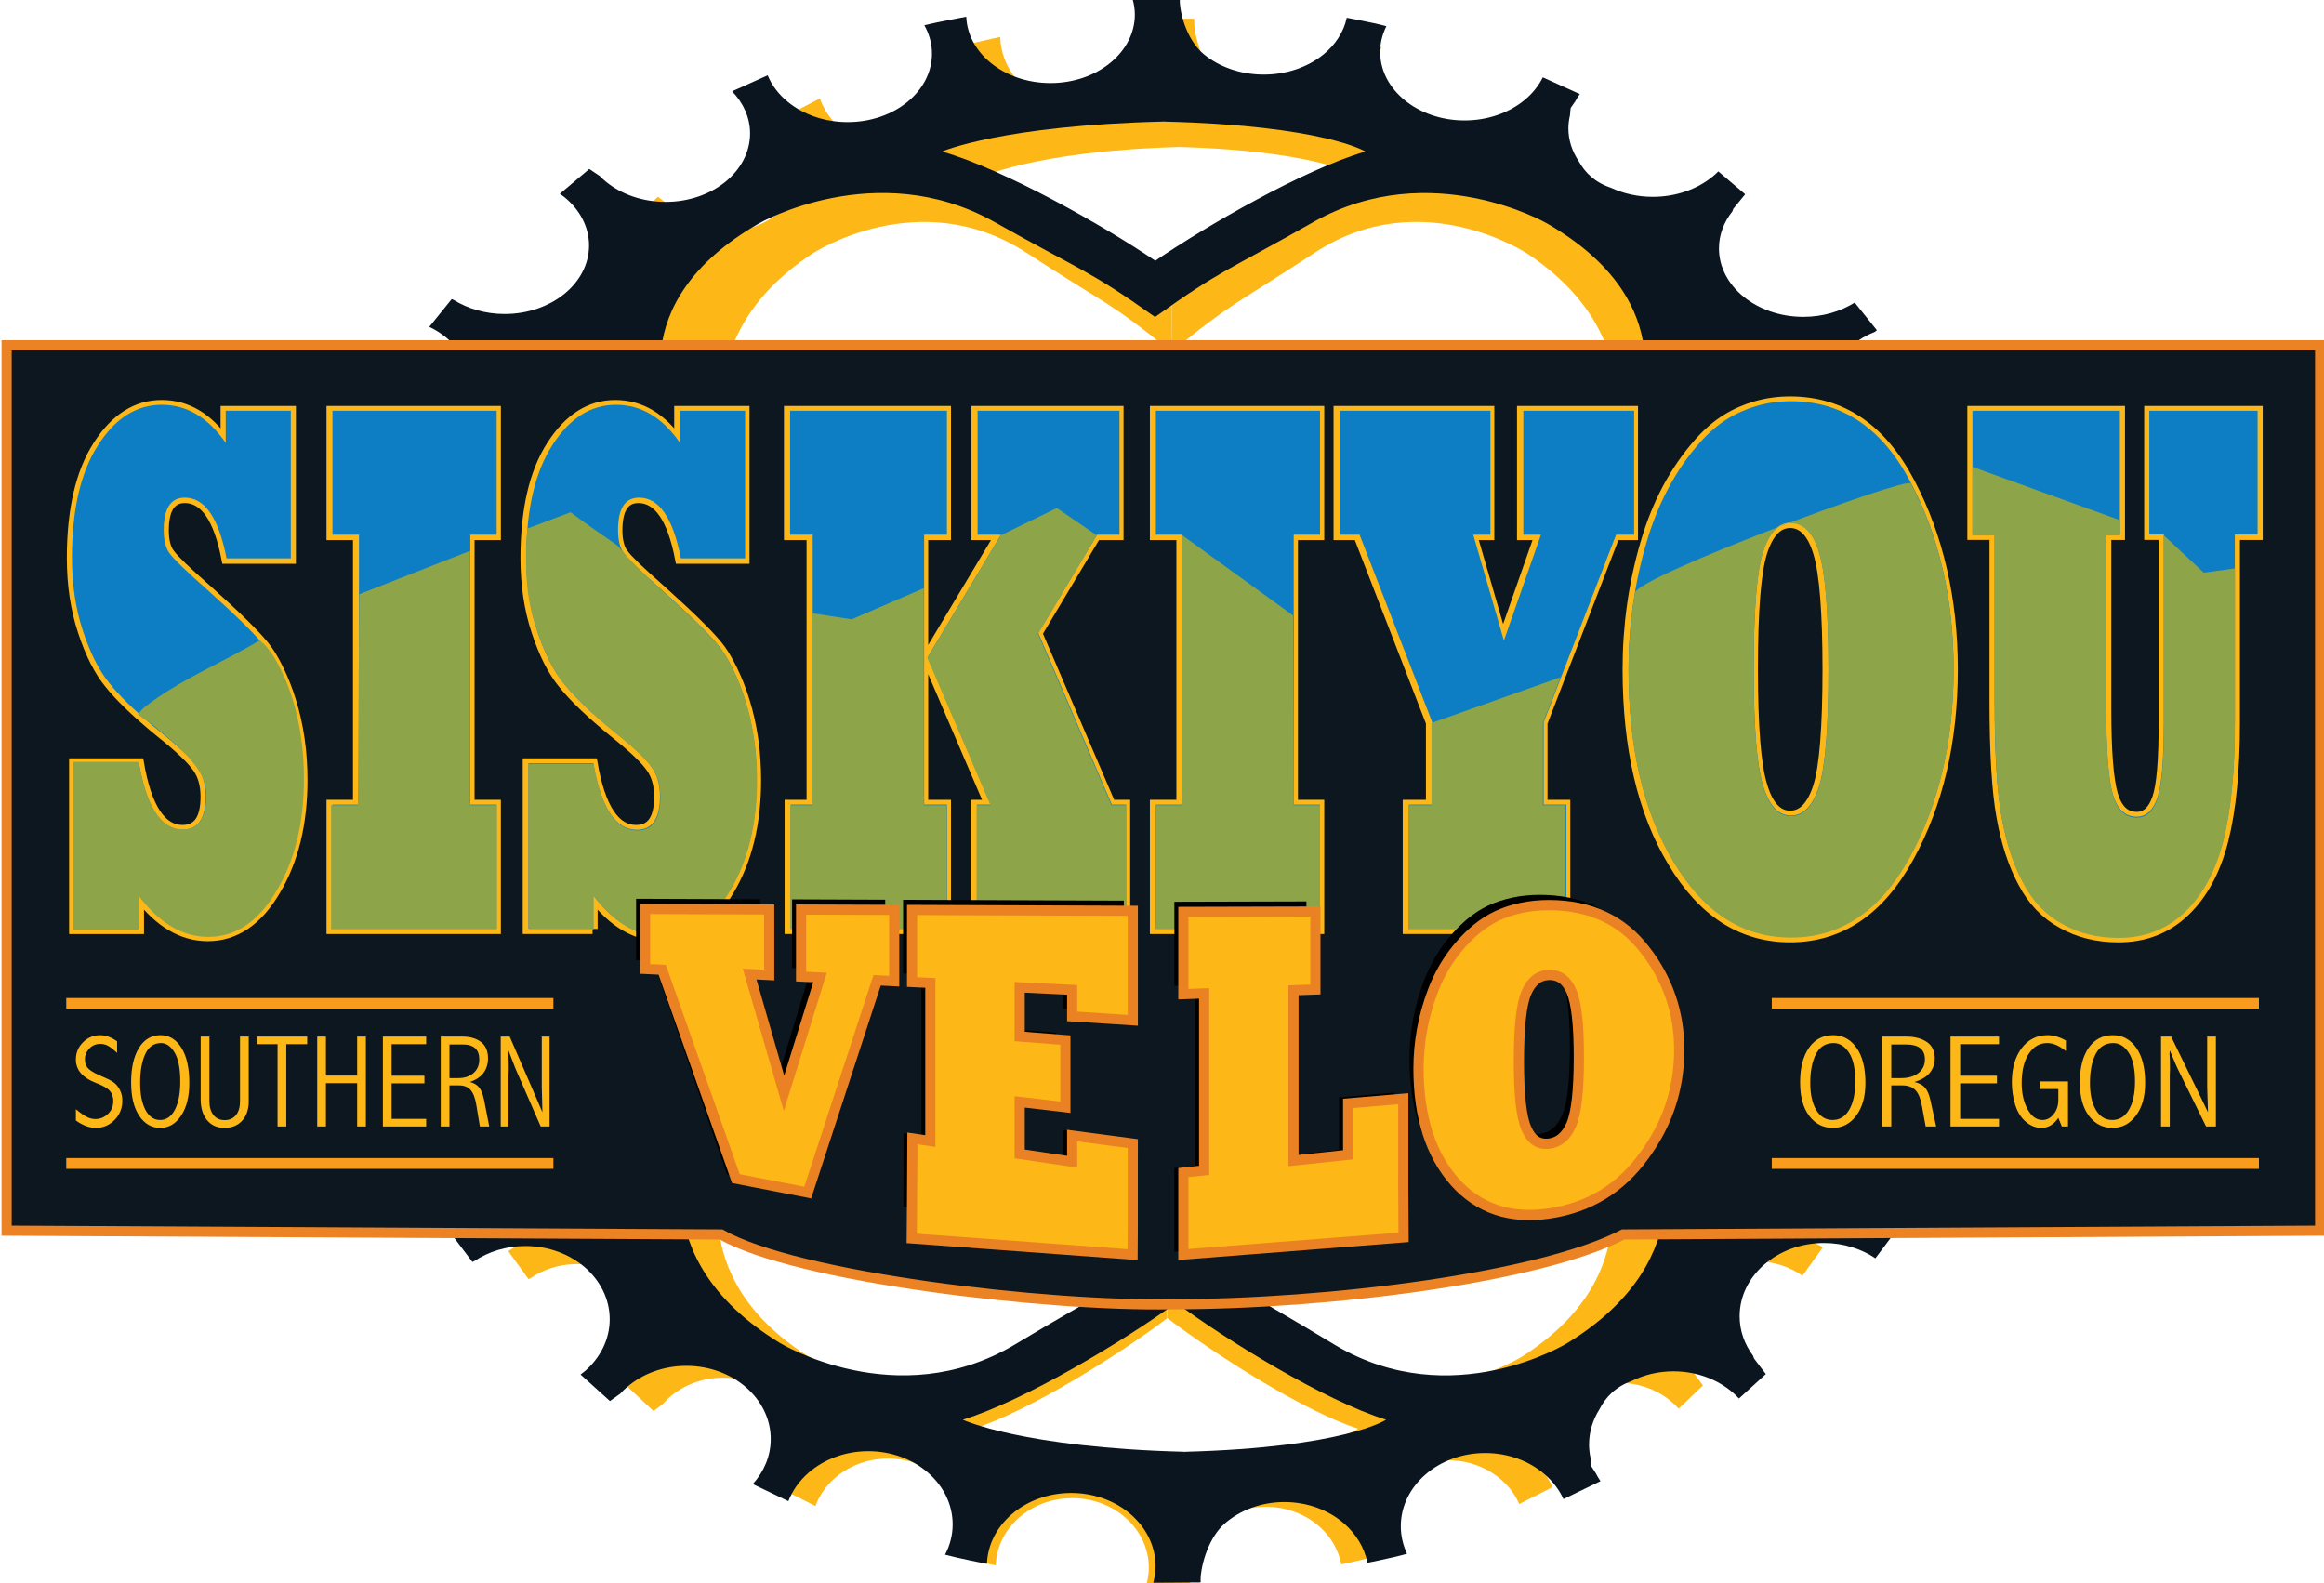 <?xml version="1.0" encoding="utf-8"?>
<!-- Generator: Adobe Illustrator 15.0.1, SVG Export Plug-In  -->
<!DOCTYPE svg PUBLIC "-//W3C//DTD SVG 1.1//EN" "http://www.w3.org/Graphics/SVG/1.1/DTD/svg11.dtd">
<svg version="1.1"
	 xmlns="http://www.w3.org/2000/svg" xmlns:xlink="http://www.w3.org/1999/xlink" xmlns:a="http://ns.adobe.com/AdobeSVGViewerExtensions/3.0/"
	 x="0px" y="0px" width="229px" height="156px" viewBox="-0.153 0.089 229 156" enable-background="new -0.153 0.089 229 156"
	 xml:space="preserve">
<defs>
</defs>
<path fill="#FDB717" d="M180.524,69.258c0,1.888,0.85,3.599,2.213,4.837c1.365,1.237,3.254,2.004,5.338,2.004
	c0.688,0,1.352-0.094,1.984-0.249l0.105,1.702l0.105,1.746l-1.223,0.244l-1.221,0.243
	c-0.148,0.091-0.295,0.177-0.435,0.266c-1.006,0.351-1.912,0.877-2.66,1.555c-1.363,1.235-2.209,2.946-2.209,4.839
	c0,1.887,0.846,3.598,2.209,4.836c1.369,1.236,3.254,2.002,5.34,2.002c0.121,0,0.24-0.012,0.361-0.016l-0.111,0.873
	l-0.15,1.182c-0.438-0.074-0.889-0.117-1.35-0.117c-2.084,0-3.971,0.768-5.336,2.004
	c-0.738,0.672-1.32,1.484-1.703,2.387c-0.502,0.887-0.621,1.772-0.498,2.611c0.047,1.824,0.877,3.475,2.201,4.678
	c0.881,0.801,1.982,1.397,3.215,1.723l-0.305,0.953l-0.355,1.107c-1.035-0.484-2.209-0.764-3.455-0.764
	c-2.084,0-3.969,0.766-5.336,2.004c-1.367,1.236-2.211,2.949-2.211,4.834c0,1.893,0.844,3.602,2.211,4.84
	c0.582,0.527,1.264,0.963,2.016,1.297l0.174,0.16l-1.113,1.555l-0.869,1.211
	c-1.275-0.894-2.869-1.428-4.6-1.428c-2.084,0-3.971,0.764-5.336,2.002c-1.365,1.24-2.211,2.949-2.211,4.838
	c0,1.363,0.443,2.627,1.199,3.691c0.051,0.162,0.084,0.256,0.084,0.256l0.527,0.729l0.533,0.729l-1.328,1.258
	l-1.076,1.025c-0.164-0.19-0.34-0.373-0.529-0.539c-1.363-1.238-3.252-2.004-5.336-2.004
	c-1.361,0-2.639,0.334-3.738,0.906c-1.451,0.533-2.342,1.535-2.883,2.648c-0.002,0.002-0.002,0.008-0.006,0.012
	c-0.586,0.975-0.92,2.09-0.92,3.273c0,0.445,0.051,0.879,0.139,1.293c0.027,0.469,0.07,0.76,0.07,0.76
	l0.391,0.621c0.125,0.262,0.268,0.512,0.42,0.75l-1.978,1l-1.328,0.676c-0.383-0.873-0.953-1.656-1.67-2.305
	c-1.367-1.238-3.252-2.004-5.336-2.004s-3.969,0.766-5.336,2.004c-1.367,1.236-2.211,2.947-2.211,4.836
	c0,0.916,0.203,1.779,0.557,2.574c-0.637,0.193-1.652,0.432-2.512,0.621c-0.393,0.088-0.75,0.164-1.031,0.223
	c-0.27-1.422-1.014-2.695-2.09-3.67c-1.369-1.24-3.256-2.006-5.338-2.006c-2.086,0-3.969,0.766-5.336,2.006
	c-1.34,1.215-2.152,3.647-2.184,5.496c-0.457-0.955-0.367-3.803-0.596-5.836
	c-0.315-2.746-1.455-6.006-1.455-6.006c-0.01,0,0.668-0.353,0.656-0.353c7.16-0.199,11.662-0.947,14.375-1.647
	c2.709-0.701,3.633-1.352,3.633-1.352c-2.74-0.885-6.297-2.738-9.746-4.812c-3.447-2.066-6.781-4.354-9.076-6.107
	v-2.805v-2.801c2.994,2.393,4.564,3.514,6.379,4.67c1.816,1.148,3.883,2.34,7.879,4.877
	c5.219,3.246,10.424,3.201,14.32,2.338c3.898-0.859,6.488-2.529,6.488-2.529
	c6.266-4.029,8.256-8.732,8.68-12.428c0.426-3.701-0.713-6.389-0.713-6.389
	c-2.975-11.01,0.609-19.131,5.215-24.938c4.606-5.81,10.23-9.301,11.346-11.045
	c1.117-1.749,1.355-3.714,1.315-5.24c-0.037-1.524-0.357-2.617-0.357-2.617c-0.93-4.168-2.689-8.058-4.623-11.388
	c-1.932-3.335-4.035-6.109-5.643-8.037h0.068h0.068h-0.068h-0.068c-0.148-0.177-0.293-0.347-0.434-0.511
	c-0.137-0.163-0.273-0.319-0.402-0.464l1.516-2.896l1.273-2.431c1.111,0.58,2.393,0.921,3.769,0.921
	c1.926,0,3.678-0.663,5.014-1.74l0.908,1.135l0.979,1.212c-0.553,0.301-1.062,0.648-1.514,1.054
	c-1.363,1.241-2.207,2.947-2.207,4.838s0.844,3.599,2.207,4.838c1.369,1.236,3.254,2,5.338,2
	c1.154,0,2.244-0.238,3.217-0.654c0.185,0.33,0.537,1.15,0.859,1.927c0.361,0.861,0.678,1.661,0.678,1.661
	l-0.432,0.184c-1.215,0.332-2.299,0.926-3.172,1.718C181.374,65.658,180.524,67.369,180.524,69.258 M176.465,86.769
	c-11.69,5.656-14.469,13.709-14.264,20.336c0.207,6.627,3.393,11.828,3.639,11.764l-0.047,0.146l-0.049,0.146
	c1.547-1.941,3.484-5.336,5.037-8.246c1.551-2.908,2.711-5.334,2.711-5.334s1.01-2.228,1.885-5.699
	C176.252,96.415,176.995,91.712,176.465,86.769z"/>
<path fill="#FDB717" d="M114.825,129.936c0.006,0.008,0.01,0.012,0.014,0.012c0.004,0.006,0.012,0.01,0.016,0.014
	v0.012v0.019c-2.307,1.756-5.688,4.031-9.184,6.092c-3.498,2.066-7.107,3.912-9.873,4.797
	c0,0,1.33,0.652,4.482,1.353c3.15,0.699,8.115,1.451,15.389,1.645c-0.012,0-0.021,0-0.033,0
	c-0.014,0-0.023,0-0.035,0l0.756,6.098l0.688,5.574c0.006,0.18,0.01,0.355,0.031,0.529l-2.275,0.014
	l-1.955,0.018c0.127-0.502,0.201-1.014,0.201-1.549c0-1.891-0.848-3.598-2.213-4.838
	c-1.365-1.236-3.248-2.002-5.334-2.002s-3.973,0.766-5.334,2.002c-1.318,1.193-2.141,2.82-2.203,4.625
	c-0.203-0.043-0.805-0.166-1.522-0.324c-0.744-0.162-1.594-0.361-2.228-0.531c0.434-0.865,0.682-1.818,0.682-2.834
	c0-1.887-0.844-3.598-2.207-4.832c-1.365-1.24-3.254-2.008-5.338-2.008c-2.082,0-3.969,0.768-5.332,2.008
	c-0.82,0.736-1.445,1.65-1.82,2.67l-1.732-0.875l-1.453-0.725c1.002-1.16,1.607-2.619,1.607-4.207
	c0-1.891-0.846-3.6-2.211-4.84c-1.367-1.234-3.254-2-5.336-2c-2.084,0-3.973,0.766-5.334,2
	c-0.207,0.188-0.395,0.389-0.578,0.596l-0.018,0.012l-0.91,0.678l-1.338-1.26l-1.289-1.215
	c0.133-0.111,0.268-0.211,0.397-0.326c1.363-1.242,2.209-2.947,2.209-4.84c0-1.889-0.846-3.598-2.209-4.836
	c-1.369-1.236-3.254-2.006-5.338-2.006c-1.715,0-3.291,0.527-4.559,1.4l-0.178,0.086l-1.123-1.549l-0.885-1.221
	c0.537-0.295,1.035-0.635,1.477-1.033c1.365-1.238,2.209-2.951,2.209-4.84c0-0.523-0.072-1.037-0.195-1.527
	c0.01-1.775-0.894-3.512-3.822-4.516c-1.053-0.506-2.252-0.797-3.527-0.797c-0.182,0-0.359,0.014-0.541,0.027
	c-0.281-0.027-0.565-0.045-0.867-0.06l-0.803,0.047l-0.803,0.051l-0.301-0.938l-0.301-0.938
	c1.522-0.221,2.891-0.854,3.959-1.772c1.07-0.916,1.844-2.119,2.168-3.467c0.057-0.234,0.098-0.473,0.125-0.717
	c0.033-0.238,0.045-0.486,0.045-0.738c0-1.191-0.338-2.309-0.932-3.281c-0.594-0.971-1.447-1.797-2.469-2.404
	c-0.59-0.344-1.234-0.617-1.918-0.807c-0.684-0.188-1.412-0.287-2.162-0.287c-0.027,0-0.049,0-0.074,0
	c-0.021,0-0.045,0.004-0.068,0.004c-0.035-0.012-0.07-0.025-0.105-0.035c-0.035-0.016-0.07-0.027-0.107-0.045
	l-1.014,0.053l-1.018,0.045l-0.162-1.258l-0.158-1.26l0.992-0.191c1.818-0.143,3.459-0.873,4.678-1.977
	c1.367-1.236,2.211-2.946,2.211-4.832c0-1.891-0.844-3.603-2.211-4.842c-1.365-1.236-3.25-2-5.334-2
	c-0.037,0-0.072,0-0.107,0l0.092-1.486l0.107-1.745h0.76c0.453,0.076,0.916,0.122,1.393,0.122
	c2.084,0,3.971-0.765,5.334-2.003c1.367-1.237,2.211-2.948,2.211-4.841c0-1.883-0.844-3.594-2.211-4.836
	c-0.996-0.901-2.272-1.551-3.699-1.836c0.098-0.24,0.353-0.874,0.637-1.554c0.301-0.709,0.619-1.452,0.816-1.831
	c1.125,0.604,2.434,0.958,3.832,0.958c2.086,0,3.973-0.767,5.34-2.003c1.365-1.236,2.211-2.947,2.211-4.842
	c0-1.886-0.846-3.593-2.211-4.833c-0.607-0.552-1.324-1.002-2.111-1.338l1.072-1.325l0.746-0.919
	c0.006,0.004,0.016,0.013,0.025,0.021c0.416,0.299,0.871,0.566,1.355,0.785c1.014,0.461,2.16,0.719,3.367,0.719
	c0.988,0,1.928-0.173,2.793-0.483c0.473-0.172,0.92-0.384,1.342-0.632c0.008-0.003,0.018-0.014,0.027-0.021
	l1.397,2.647l1.525,2.896c-0.131,0.144-0.266,0.301-0.406,0.464c-0.139,0.164-0.283,0.334-0.432,0.511h-0.07
	h-0.07h0.07h0.07c-1.623,1.928-3.744,4.702-5.691,8.037c-1.947,3.33-3.725,7.22-4.656,11.388
	c0,0-0.324,1.093-0.361,2.617c-0.041,1.526,0.203,3.491,1.324,5.24c1.123,1.744,6.793,5.235,11.435,11.045
	c4.639,5.807,8.254,13.928,5.254,24.938c0,0-1.148,2.688-0.719,6.389c0.428,3.695,2.434,8.398,8.744,12.428
	c0,0,2.615,1.67,6.541,2.529c3.928,0.863,9.172,0.908,14.434-2.338c4.025-2.537,6.129-3.728,7.982-4.877
	c1.85-1.156,3.455-2.277,6.473-4.67l-0.016,2.791L114.825,129.936 M52.678,86.769
	c-0.539,4.943,0.211,9.646,1.094,13.113c0.883,3.471,1.898,5.699,1.898,5.699s1.174,2.426,2.734,5.334
	c1.565,2.91,3.518,6.305,5.078,8.246l-0.047-0.146l-0.051-0.146c0.248,0.065,3.461-5.137,3.666-11.764
	C67.254,100.478,64.457,92.425,52.678,86.769z"/>
<path fill="#FDB717" d="M115.264,28.999c0.004-0.004,0.008-0.008,0.014-0.012c0.002-0.004,0.012-0.007,0.014-0.013
	V28.959v-0.017c-2.307-1.815-5.688-4.171-9.18-6.308c-3.498-2.135-7.107-4.046-9.875-4.966
	c0,0,1.33-0.674,4.481-1.398c3.15-0.727,8.117-1.502,15.391-1.698c-0.014,0-0.023-0.002-0.035-0.002
	s-0.021,0-0.033,0l0.754-6.314l0.69-5.768c0.004-0.185,0.008-0.366,0.029-0.55l-2.273-0.014l-1.957-0.015
	c0.127,0.517,0.205,1.049,0.205,1.601c0,1.956-0.852,3.725-2.215,5.007c-1.365,1.277-3.25,2.07-5.334,2.07
	c-2.086,0-3.975-0.793-5.338-2.07c-1.315-1.235-2.139-2.919-2.199-4.786c-0.205,0.043-0.807,0.173-1.523,0.336
	c-0.744,0.167-1.592,0.37-2.227,0.551c0.434,0.893,0.682,1.881,0.682,2.932c0,1.952-0.844,3.725-2.207,5.003
	c-1.367,1.281-3.254,2.076-5.338,2.076s-3.971-0.795-5.336-2.076c-0.816-0.767-1.441-1.706-1.818-2.761
	l-1.732,0.901l-1.451,0.752c1.002,1.2,1.607,2.707,1.607,4.352c0,1.957-0.848,3.728-2.211,5.008
	c-1.367,1.28-3.254,2.072-5.336,2.072c-2.086,0-3.971-0.792-5.336-2.072c-0.205-0.191-0.395-0.398-0.574-0.614
	l-0.019-0.013l-0.91-0.702l-1.338,1.304l-1.291,1.261c0.135,0.11,0.268,0.22,0.397,0.338
	c1.363,1.282,2.211,3.053,2.211,5.006c0,1.956-0.848,3.726-2.211,5.006c-1.367,1.283-3.252,2.075-5.336,2.075
	c-1.717,0-3.291-0.543-4.561-1.448l-0.178-0.091l-1.123,1.607l-0.883,1.264c0.537,0.302,1.035,0.658,1.475,1.069
	c1.365,1.28,2.211,3.053,2.211,5.007c0,0.543-0.072,1.073-0.197,1.581c0.01,1.839-0.893,3.637-3.822,4.677
	c-1.053,0.522-2.252,0.821-3.527,0.821c-0.18,0-0.357-0.013-0.541-0.025c-0.279,0.024-0.565,0.045-0.867,0.061
	l-0.803-0.049l-0.801-0.049l-0.301,0.969l-0.301,0.969c1.522,0.227,2.891,0.883,3.961,1.833
	c1.066,0.95,1.842,2.192,2.164,3.592c0.059,0.238,0.098,0.488,0.127,0.739c0.031,0.249,0.043,0.504,0.043,0.761
	c0,1.232-0.336,2.393-0.93,3.398s-1.445,1.861-2.471,2.488c-0.588,0.358-1.232,0.641-1.916,0.838
	c-0.684,0.191-1.412,0.297-2.162,0.297c-0.027,0-0.051,0-0.074-0.002c-0.023,0-0.045-0.006-0.07-0.006
	c-0.033,0.013-0.068,0.027-0.105,0.043c-0.035,0.013-0.07,0.027-0.107,0.04l-1.012-0.05L39.311,64.75l-0.16,1.307
	l-0.16,1.303l0.994,0.196c1.818,0.147,3.459,0.896,4.68,2.044c1.365,1.278,2.209,3.052,2.209,5.004
	c0,1.954-0.844,3.727-2.209,5.008c-1.369,1.282-3.254,2.073-5.338,2.073c-0.037,0-0.072-0.003-0.107-0.003
	l0.092,1.537l0.109,1.807h0.76c0.451-0.076,0.916-0.124,1.393-0.124c2.084,0,3.971,0.791,5.334,2.073
	c1.367,1.281,2.211,3.051,2.211,5.008c0,1.954-0.844,3.724-2.211,5.006c-0.996,0.933-2.273,1.606-3.699,1.9
	c0.096,0.25,0.353,0.908,0.637,1.61c0.301,0.733,0.619,1.502,0.816,1.894c1.123-0.627,2.432-0.992,3.832-0.992
	c2.086,0,3.973,0.795,5.338,2.075c1.367,1.281,2.211,3.053,2.211,5.007c0,1.955-0.844,3.724-2.211,5.007
	c-0.607,0.567-1.322,1.037-2.109,1.386l1.07,1.37l0.746,0.952c0.008-0.006,0.018-0.013,0.025-0.019
	c0.418-0.315,0.873-0.589,1.355-0.815c1.016-0.478,2.16-0.745,3.369-0.745c0.986,0,1.928,0.18,2.791,0.501
	c0.473,0.18,0.922,0.396,1.344,0.651c0.008,0.01,0.016,0.016,0.025,0.022l1.397-2.74l1.525-2.997
	c-0.131-0.151-0.266-0.309-0.404-0.48c-0.141-0.167-0.283-0.345-0.434-0.524h-0.068h-0.072h0.072h0.068
	c-1.623-1.999-3.744-4.869-5.689-8.318c-1.949-3.449-3.727-7.476-4.656-11.789c0,0-0.324-1.127-0.363-2.711
	c-0.039-1.579,0.203-3.611,1.326-5.417c1.123-1.808,6.791-5.42,11.434-11.435c4.641-6.011,8.254-14.415,5.256-25.812
	c0,0-1.148-2.781-0.719-6.609c0.428-3.828,2.432-8.696,8.746-12.864c0,0,2.611-1.731,6.537-2.621
	c3.93-0.891,9.172-0.941,14.434,2.422c4.027,2.622,6.131,3.854,7.984,5.049c1.85,1.197,3.453,2.354,6.471,4.83
	l-0.014-2.89L115.264,28.999 M53.116,73.686c-0.537-5.122,0.213-9.99,1.096-13.579
	c0.883-3.59,1.898-5.898,1.898-5.898s1.172-2.509,2.734-5.521c1.565-3.014,3.516-6.524,5.078-8.532l-0.049,0.149
	l-0.051,0.15c0.248-0.061,3.461,5.316,3.666,12.177C67.696,59.491,64.897,67.83,53.116,73.686z"/>
<path fill="#FDB717" d="M180.965,91.805c0-1.953,0.846-3.72,2.211-5.004c1.365-1.281,3.252-2.074,5.338-2.074
	c0.685,0,1.35,0.095,1.984,0.256l0.103-1.764l0.107-1.806l-1.223-0.25l-1.221-0.252
	c-0.15-0.095-0.295-0.186-0.435-0.275c-1.008-0.363-1.912-0.908-2.66-1.609c-1.365-1.28-2.209-3.052-2.209-5.009
	c0-1.952,0.844-3.724,2.209-5.004c1.367-1.28,3.252-2.074,5.338-2.074c0.121,0,0.242,0.014,0.363,0.018
	l-0.113-0.9l-0.148-1.226c-0.44,0.072-0.887,0.117-1.35,0.117c-2.084,0-3.971-0.791-5.338-2.071
	c-0.738-0.696-1.32-1.538-1.703-2.471c-0.502-0.92-0.621-1.833-0.498-2.703c0.049-1.887,0.877-3.597,2.201-4.839
	c0.881-0.829,1.984-1.447,3.215-1.786l-0.305-0.983l-0.355-1.149c-1.035,0.502-2.207,0.79-3.455,0.79
	c-2.082,0-3.969-0.791-5.336-2.073c-1.365-1.28-2.209-3.052-2.209-5.006s0.844-3.725,2.209-5.008
	c0.584-0.546,1.266-0.995,2.016-1.34l0.176-0.17l-1.113-1.605l-0.871-1.253
	c-1.273,0.922-2.865,1.477-4.6,1.477c-2.084,0-3.969-0.791-5.336-2.074c-1.365-1.281-2.211-3.051-2.211-5.005
	c0-1.409,0.443-2.719,1.201-3.822c0.049-0.168,0.084-0.265,0.084-0.265l0.527-0.75l0.533-0.756l-1.328-1.306
	l-1.076-1.06c-0.166,0.196-0.342,0.382-0.529,0.558c-1.363,1.282-3.252,2.075-5.336,2.075
	c-1.363,0-2.639-0.346-3.74-0.939c-1.449-0.554-2.34-1.587-2.883-2.742c-0.002-0.002-0.002-0.009-0.004-0.014
	c-0.588-1.006-0.922-2.159-0.922-3.388c0-0.458,0.053-0.904,0.143-1.337c0.025-0.484,0.068-0.783,0.068-0.783
	l0.389-0.646c0.125-0.27,0.27-0.526,0.422-0.777l-1.978-1.033l-1.328-0.697
	c-0.383,0.899-0.955,1.711-1.67,2.384c-1.365,1.281-3.252,2.072-5.336,2.072s-3.971-0.791-5.336-2.072
	c-1.367-1.283-2.213-3.053-2.213-5.007c0-0.944,0.203-1.84,0.559-2.664c-0.639-0.199-1.654-0.444-2.514-0.642
	c-0.391-0.09-0.748-0.168-1.031-0.231c-0.27,1.468-1.014,2.787-2.09,3.8c-1.367,1.281-3.252,2.075-5.336,2.075
	c-2.086,0-3.971-0.794-5.336-2.075c-1.342-1.258-2.154-3.776-2.184-5.689c-0.457,0.986-0.367,3.933-0.598,6.038
	c-0.312,2.84-1.453,6.218-1.453,6.218c-0.012,0,0.666,0.366,0.656,0.368c7.158,0.206,11.662,0.979,14.373,1.7
	c2.711,0.727,3.633,1.397,3.633,1.397c-2.74,0.917-6.297,2.838-9.746,4.982c-3.447,2.141-6.779,4.509-9.076,6.323
	v2.902v2.898c2.994-2.476,4.566-3.633,6.379-4.83c1.816-1.194,3.885-2.427,7.879-5.049
	c5.219-3.363,10.426-3.312,14.32-2.422c3.9,0.89,6.49,2.621,6.49,2.621
	c6.264,4.168,8.256,9.036,8.678,12.864c0.426,3.828-0.713,6.609-0.713,6.609
	c-2.975,11.398,0.611,19.802,5.217,25.812c4.604,6.015,10.23,9.627,11.344,11.435
	c1.117,1.806,1.355,3.838,1.316,5.417c-0.039,1.584-0.357,2.711-0.357,2.711c-0.93,4.314-2.691,8.34-4.621,11.789
	c-1.935,3.449-4.037,6.319-5.646,8.318h0.068h0.068h-0.068h-0.068c-0.148,0.18-0.291,0.357-0.434,0.524
	c-0.137,0.172-0.272,0.329-0.4,0.48l1.516,2.997l1.273,2.516c1.111-0.601,2.393-0.95,3.768-0.95
	c1.926,0,3.68,0.686,5.014,1.802l0.91-1.176l0.979-1.257c-0.553-0.307-1.062-0.666-1.512-1.09
	c-1.365-1.282-2.211-3.05-2.211-5.006c0-1.957,0.846-3.725,2.211-5.007c1.367-1.283,3.25-2.074,5.334-2.074
	c1.156,0,2.244,0.246,3.221,0.682c0.182-0.343,0.533-1.191,0.856-1.994c0.361-0.89,0.68-1.719,0.68-1.719
	l-0.432-0.192c-1.215-0.345-2.301-0.958-3.172-1.774C181.811,95.532,180.965,93.764,180.965,91.805 M176.905,73.686
	c-11.69-5.856-14.469-14.195-14.266-21.054c0.207-6.86,3.393-12.238,3.641-12.177l-0.049-0.15l-0.047-0.149
	c1.545,2.008,3.482,5.519,5.035,8.532c1.551,3.012,2.713,5.521,2.713,5.521s1.008,2.309,1.883,5.898
	C176.692,63.696,177.434,68.564,176.905,73.686z"/>
<path fill="#0A151F" d="M188.026,64.441c0,1.991,0.934,3.793,2.436,5.099c1.504,1.307,3.582,2.115,5.879,2.115
	c0.758,0,1.486-0.097,2.186-0.265l0.117,1.799l0.117,1.841l-1.346,0.255l-1.346,0.259
	c-0.164,0.093-0.326,0.188-0.478,0.28c-1.111,0.369-2.107,0.927-2.932,1.638
	c-1.504,1.308-2.432,3.11-2.432,5.106c0,1.99,0.928,3.793,2.432,5.101c1.506,1.306,3.584,2.112,5.879,2.112
	c0.135,0,0.266-0.014,0.4-0.018l-0.123,0.92l-0.164,1.248c-0.484-0.078-0.979-0.123-1.488-0.123
	c-2.295,0-4.371,0.809-5.877,2.113c-0.812,0.709-1.453,1.568-1.875,2.518c-0.555,0.935-0.684,1.871-0.549,2.756
	c0.053,1.924,0.965,3.664,2.424,4.934c0.969,0.844,2.186,1.473,3.541,1.816l-0.336,1.004l-0.391,1.17
	c-1.143-0.51-2.434-0.807-3.807-0.807c-2.295,0-4.371,0.809-5.877,2.115c-1.504,1.305-2.434,3.107-2.434,5.102
	c0,1.992,0.93,3.797,2.434,5.102c0.644,0.56,1.393,1.018,2.219,1.369l0.193,0.17l-1.225,1.639l-0.957,1.275
	c-1.404-0.941-3.16-1.506-5.07-1.506c-2.293,0-4.369,0.809-5.875,2.115c-1.504,1.307-2.436,3.107-2.436,5.1
	c0,1.438,0.488,2.773,1.324,3.897c0.055,0.17,0.092,0.266,0.092,0.266l0.582,0.769l0.586,0.768l-1.461,1.332
	l-1.188,1.078c-0.182-0.199-0.375-0.387-0.58-0.566c-1.502-1.307-3.584-2.113-5.879-2.113
	c-1.5,0-2.904,0.348-4.119,0.955c-1.596,0.565-2.576,1.619-3.174,2.795c0,0.002,0,0.006-0.004,0.01
	c-0.648,1.029-1.014,2.203-1.014,3.457c0,0.463,0.055,0.92,0.154,1.361c0.027,0.494,0.076,0.797,0.076,0.797
	l0.428,0.66c0.137,0.275,0.297,0.537,0.467,0.791l-2.182,1.055l-1.465,0.711
	c-0.422-0.92-1.049-1.74-1.838-2.43c-1.504-1.305-3.578-2.111-5.877-2.111c-2.291,0-4.369,0.807-5.875,2.111
	c-1.506,1.307-2.438,3.111-2.438,5.102c0,0.963,0.223,1.877,0.613,2.715c-0.701,0.203-1.818,0.455-2.766,0.656
	c-0.434,0.09-0.826,0.17-1.137,0.232c-0.297-1.498-1.117-2.842-2.301-3.871c-1.506-1.307-3.582-2.113-5.879-2.113
	s-4.371,0.807-5.877,2.113c-1.475,1.281-2.369,3.848-2.404,5.797c-0.502-1.008-0.849-3.882-1.099-6.026
	c-0.346-2.893-1.157-6.464-1.157-6.464c-0.016,0,0.732-0.373,0.723-0.373c7.883-0.213,12.84-0.998,15.828-1.736
	c2.986-0.736,4.002-1.424,4.002-1.424c-3.018-0.935-6.936-2.889-10.734-5.074
	c-3.795-2.184-7.467-4.596-10.412-6.78v-0.205l0.416-2.419v-2.951c3.301,2.522,5.029,3.701,7.027,4.92
	c2,1.217,4.275,2.473,8.678,5.146c5.746,3.428,11.48,3.377,15.77,2.467c4.295-0.906,7.146-2.672,7.146-2.672
	c6.902-4.246,9.094-9.209,9.56-13.107c0.465-3.902-0.789-6.738-0.789-6.738
	c-3.273-11.615,0.672-20.18,5.744-26.305c5.072-6.127,11.268-9.81,12.496-11.651
	c1.232-1.841,1.492-3.913,1.447-5.523c-0.041-1.61-0.393-2.763-0.393-2.763c-1.022-4.393-2.963-8.499-5.09-12.015
	c-2.131-3.514-4.445-6.439-6.217-8.476h0.076h0.074h-0.074h-0.076c-0.164-0.184-0.322-0.365-0.477-0.535
	c-0.15-0.173-0.301-0.336-0.443-0.49l1.67-3.057l1.402-2.562c1.223,0.612,2.635,0.968,4.15,0.968
	c2.123,0,4.053-0.697,5.519-1.832l1.004,1.197l1.078,1.279c-0.611,0.315-1.17,0.682-1.664,1.111
	c-1.506,1.309-2.436,3.11-2.436,5.101c0,1.993,0.93,3.798,2.436,5.104c1.502,1.305,3.578,2.112,5.875,2.112
	c1.272,0,2.469-0.253,3.545-0.694c0.201,0.35,0.588,1.214,0.943,2.031c0.398,0.911,0.748,1.753,0.748,1.753
	l-0.478,0.195c-1.336,0.352-2.531,0.977-3.492,1.81C188.959,60.644,188.026,62.444,188.026,64.441 M183.553,82.908
	c-12.873,5.968-15.934,14.462-15.707,21.454c0.229,6.988,3.736,12.469,4.008,12.408l-0.055,0.156l-0.051,0.148
	c1.703-2.045,3.838-5.623,5.545-8.695c1.707-3.068,2.986-5.625,2.986-5.625s1.115-2.352,2.08-6.012
	C183.323,93.085,184.137,88.125,183.553,82.908z"/>
<path fill="#0A151F" d="M115.668,128.446c0.006,0.004,0.01,0.008,0.018,0.01c0.002,0.01,0.012,0.012,0.014,0.014
	v0.018v0.018c-2.541,1.848-6.264,4.254-10.111,6.426c-3.852,2.178-7.826,4.125-10.875,5.061
	c0,0,1.465,0.688,4.936,1.428c3.473,0.738,8.94,1.529,16.951,1.732c-0.016,0-0.027,0-0.041,0
	c-0.012,0-0.023,0-0.033,0l0.828,6.438l0.758,5.877c0.006,0.188,0.012,0.373,0.033,0.557l-2.506,0.018l-2.152,0.014
	c0.139-0.525,0.223-1.068,0.223-1.631c0-1.994-0.932-3.797-2.434-5.104c-1.506-1.303-3.582-2.111-5.877-2.111
	c-2.297,0-4.375,0.809-5.877,2.111c-1.449,1.258-2.356,2.975-2.426,4.875c-0.223-0.043-0.887-0.174-1.674-0.338
	c-0.822-0.172-1.754-0.379-2.453-0.565c0.477-0.908,0.75-1.918,0.75-2.986c0-1.988-0.93-3.793-2.434-5.1
	c-1.502-1.307-3.584-2.115-5.879-2.115c-2.293,0-4.371,0.809-5.873,2.115c-0.902,0.779-1.588,1.744-2.004,2.812
	l-1.906-0.916l-1.6-0.766c1.103-1.227,1.77-2.762,1.77-4.438c0-1.992-0.934-3.795-2.436-5.102
	c-1.506-1.307-3.584-2.113-5.877-2.113c-2.295,0-4.373,0.807-5.875,2.113c-0.229,0.195-0.435,0.404-0.635,0.625
	l-0.019,0.014l-1.004,0.715l-1.471-1.328l-1.422-1.283c0.146-0.113,0.295-0.223,0.438-0.344
	c1.5-1.309,2.434-3.113,2.434-5.104s-0.934-3.795-2.434-5.106c-1.508-1.305-3.584-2.113-5.881-2.113
	c-1.889,0-3.623,0.555-5.018,1.478l-0.197,0.092l-1.236-1.637l-0.975-1.289c0.592-0.309,1.139-0.672,1.625-1.09
	c1.506-1.305,2.434-3.111,2.434-5.104c0-0.553-0.078-1.094-0.215-1.609c0.012-1.875-0.986-3.707-4.211-4.768
	c-1.158-0.529-2.478-0.836-3.883-0.836c-0.203,0-0.397,0.014-0.596,0.027c-0.31-0.027-0.625-0.049-0.957-0.066
	l-0.885,0.053l-0.879,0.051l-0.334-0.986l-0.33-0.988c1.674-0.234,3.184-0.902,4.359-1.871
	c1.18-0.965,2.029-2.232,2.387-3.658c0.065-0.244,0.107-0.498,0.141-0.752c0.033-0.256,0.049-0.516,0.049-0.781
	c0-1.252-0.373-2.436-1.027-3.461s-1.594-1.897-2.721-2.535c-0.648-0.363-1.357-0.656-2.107-0.854
	c-0.756-0.197-1.559-0.303-2.385-0.303c-0.029,0-0.057,0.002-0.082,0.002c-0.021,0.002-0.051,0.006-0.076,0.006
	c-0.039-0.014-0.076-0.029-0.117-0.043c-0.037-0.012-0.074-0.027-0.115-0.041l-1.119,0.051l-1.119,0.051
	l-0.176-1.33l-0.176-1.33l1.092-0.201c2.004-0.148,3.811-0.913,5.152-2.078
	c1.504-1.309,2.436-3.11,2.436-5.102c0-1.992-0.932-3.798-2.436-5.104c-1.504-1.308-3.58-2.109-5.875-2.109
	c-0.039,0-0.08,0-0.119,0l0.102-1.569l0.119-1.842h0.838c0.496,0.078,1.008,0.128,1.533,0.128
	c2.293,0,4.375-0.807,5.871-2.111c1.508-1.309,2.438-3.111,2.438-5.107c0-1.989-0.93-3.792-2.438-5.099
	c-1.092-0.951-2.5-1.638-4.074-1.937c0.109-0.257,0.391-0.926,0.705-1.644c0.33-0.744,0.68-1.529,0.898-1.929
	c1.238,0.635,2.678,1.012,4.221,1.012c2.295,0,4.375-0.811,5.879-2.115c1.504-1.307,2.438-3.108,2.438-5.103
	c0-1.992-0.934-3.795-2.438-5.1c-0.668-0.583-1.459-1.058-2.324-1.415l1.182-1.395l0.82-0.972
	c0.006,0.008,0.019,0.014,0.025,0.021c0.463,0.319,0.961,0.6,1.496,0.832c1.117,0.483,2.377,0.754,3.707,0.754
	c1.088,0,2.125-0.179,3.076-0.507c0.518-0.183,1.014-0.405,1.478-0.669c0.008-0.004,0.019-0.012,0.029-0.021
	l1.539,2.791l1.68,3.057c-0.144,0.154-0.293,0.317-0.445,0.49c-0.156,0.17-0.315,0.352-0.478,0.535h-0.076
	h-0.078h0.078h0.076c-1.785,2.036-4.121,4.962-6.266,8.476c-2.144,3.516-4.104,7.622-5.131,12.015
	c0,0-0.353,1.152-0.398,2.763s0.223,3.683,1.461,5.523s7.481,5.524,12.592,11.651
	c5.111,6.125,9.092,14.69,5.787,26.305c0,0-1.264,2.836-0.793,6.738c0.473,3.898,2.682,8.861,9.633,13.107
	c0,0,2.879,1.766,7.205,2.672c4.324,0.91,10.1,0.961,15.893-2.467c4.434-2.674,6.752-3.93,8.795-5.146
	c2.035-1.219,3.803-2.398,7.125-4.92l-0.014,2.945L115.668,128.446 M47.223,82.908
	c-0.59,5.217,0.234,10.177,1.207,13.835c0.975,3.66,2.092,6.012,2.092,6.012s1.291,2.557,3.012,5.625
	c1.721,3.072,3.873,6.65,5.592,8.695l-0.051-0.148l-0.057-0.156c0.273,0.06,3.812-5.42,4.037-12.408
	C63.28,97.37,60.2,88.876,47.223,82.908z"/>
<path fill="#0A151F" d="M113.629,25.823c0.008-0.005,0.012-0.011,0.018-0.013c0.002-0.004,0.012-0.007,0.014-0.011
	v-0.016v-0.016c-2.541-1.73-6.264-3.978-10.111-6.014c-3.853-2.036-7.828-3.856-10.873-4.733
	c0,0,1.465-0.642,4.936-1.333c3.471-0.69,8.938-1.431,16.949-1.62c-0.014,0-0.027,0-0.037,0
	c-0.014,0-0.025,0-0.039,0l0.832-6.022l0.758-5.495c0.004-0.176,0.01-0.351,0.033-0.525l-2.504-0.013L111.448,0
	c0.141,0.49,0.223,0.999,0.223,1.525c0,1.863-0.932,3.551-2.434,4.771c-1.506,1.223-3.58,1.978-5.879,1.978
	c-2.295,0-4.375-0.755-5.875-1.978c-1.449-1.174-2.356-2.783-2.424-4.561c-0.225,0.042-0.887,0.164-1.678,0.32
	c-0.816,0.16-1.752,0.352-2.453,0.524c0.478,0.852,0.752,1.795,0.752,2.793c0,1.865-0.93,3.551-2.432,4.772
	c-1.506,1.222-3.584,1.978-5.881,1.978c-2.291,0-4.369-0.757-5.871-1.978c-0.902-0.731-1.59-1.628-2.006-2.633
	l-1.906,0.859l-1.598,0.716c1.103,1.147,1.77,2.583,1.77,4.15c0,1.864-0.934,3.551-2.434,4.772
	c-1.51,1.221-3.586,1.976-5.879,1.976c-2.295,0-4.375-0.755-5.875-1.976c-0.231-0.184-0.435-0.381-0.637-0.585
	l-0.019-0.013l-1.002-0.669l-1.473,1.243l-1.422,1.201c0.15,0.104,0.297,0.21,0.438,0.322
	c1.502,1.223,2.434,2.908,2.434,4.772c0,1.863-0.932,3.55-2.434,4.772c-1.508,1.219-3.582,1.978-5.881,1.978
	c-1.887,0-3.621-0.52-5.018-1.382l-0.197-0.087l-1.238,1.532l-0.973,1.205c0.594,0.286,1.143,0.626,1.625,1.022
	c1.506,1.218,2.436,2.909,2.436,4.769c0,0.52-0.08,1.022-0.217,1.508c0.012,1.753-0.984,3.468-4.211,4.457
	c-1.16,0.499-2.478,0.783-3.883,0.783c-0.199,0-0.398-0.01-0.596-0.021c-0.309,0.021-0.621,0.041-0.955,0.059
	l-0.887-0.047l-0.879-0.049l-0.334,0.925l-0.33,0.925c1.674,0.218,3.182,0.841,4.361,1.745
	c1.176,0.905,2.027,2.088,2.385,3.424c0.062,0.231,0.109,0.467,0.139,0.704c0.035,0.238,0.049,0.481,0.049,0.728
	c0,1.174-0.371,2.279-1.025,3.239c-0.654,0.957-1.592,1.774-2.721,2.371c-0.646,0.342-1.355,0.611-2.109,0.797
	c-0.752,0.186-1.559,0.284-2.383,0.284c-0.029,0-0.055,0-0.082-0.003c-0.023,0-0.049-0.001-0.074-0.001
	c-0.041,0.011-0.076,0.026-0.117,0.037c-0.037,0.015-0.076,0.025-0.117,0.041l-1.117-0.049l-1.121-0.048
	l-0.178,1.243l-0.174,1.245l1.092,0.185c2.004,0.139,3.812,0.856,5.152,1.947
	c1.506,1.22,2.434,2.908,2.434,4.772c0,1.862-0.928,3.552-2.434,4.774c-1.504,1.223-3.58,1.974-5.877,1.974
	c-0.037,0-0.076-0.001-0.117-0.001l0.102,1.467l0.119,1.723h0.836c0.498-0.074,1.01-0.119,1.533-0.119
	c2.295,0,4.377,0.755,5.877,1.977c1.504,1.221,2.438,2.909,2.438,4.774c0,1.86-0.934,3.55-2.438,4.769
	c-1.096,0.894-2.504,1.531-4.076,1.815c0.107,0.238,0.393,0.863,0.703,1.533c0.33,0.699,0.682,1.431,0.898,1.805
	c1.238-0.594,2.68-0.943,4.219-0.943c2.299,0,4.377,0.758,5.881,1.976c1.504,1.223,2.436,2.91,2.436,4.772
	c0,1.863-0.932,3.55-2.436,4.772c-0.668,0.544-1.457,0.99-2.324,1.323l1.182,1.306l0.82,0.907
	c0.008-0.007,0.018-0.011,0.029-0.021c0.459-0.297,0.961-0.558,1.492-0.773c1.117-0.453,2.379-0.708,3.709-0.708
	c1.086,0,2.123,0.168,3.072,0.476c0.521,0.167,1.018,0.378,1.482,0.624c0.006,0.004,0.018,0.01,0.027,0.019
	l1.539-2.611l1.68-2.854c-0.144-0.145-0.293-0.299-0.447-0.461c-0.152-0.161-0.312-0.329-0.477-0.503h-0.076
	H57.604h0.078h0.076c-1.787-1.903-4.123-4.641-6.266-7.928c-2.144-3.288-4.104-7.127-5.127-11.236
	c0,0-0.359-1.076-0.398-2.585c-0.049-1.505,0.223-3.443,1.457-5.165c1.236-1.723,7.482-5.168,12.592-10.898
	c5.111-5.731,9.092-13.742,5.789-24.605c0,0-1.266-2.655-0.793-6.304c0.471-3.647,2.682-8.29,9.633-12.261
	c0,0,2.877-1.652,7.201-2.5c4.328-0.851,10.104-0.898,15.895,2.31c4.434,2.501,6.754,3.675,8.793,4.814
	c2.041,1.139,3.805,2.241,7.127,4.603l-0.014-2.754L113.629,25.823 M45.186,68.419
	c-0.594-4.882,0.234-9.523,1.207-12.944c0.973-3.418,2.09-5.62,2.09-5.62s1.291-2.392,3.012-5.265
	c1.723-2.869,3.871-6.219,5.594-8.134l-0.053,0.144l-0.057,0.143c0.273-0.058,3.811,5.071,4.037,11.608
	C61.241,54.891,58.161,62.837,45.186,68.419z"/>
<path fill="#0A151F" d="M185.987,85.692c0-1.862,0.934-3.55,2.436-4.771c1.508-1.222,3.584-1.978,5.881-1.978
	c0.756,0,1.484,0.091,2.186,0.247l0.115-1.683l0.115-1.725l-1.346-0.237l-1.344-0.239
	c-0.164-0.089-0.324-0.177-0.48-0.265c-1.107-0.343-2.106-0.864-2.93-1.532
	c-1.502-1.223-2.432-2.908-2.432-4.773c0-1.863,0.93-3.551,2.432-4.771c1.508-1.225,3.584-1.977,5.881-1.977
	c0.135,0,0.264,0.011,0.398,0.015l-0.123-0.86l-0.164-1.166c-0.482,0.07-0.981,0.114-1.488,0.114
	c-2.295,0-4.371-0.756-5.875-1.978c-0.815-0.661-1.455-1.465-1.879-2.354c-0.553-0.875-0.682-1.747-0.545-2.575
	c0.051-1.799,0.965-3.428,2.424-4.614c0.969-0.789,2.182-1.379,3.539-1.7l-0.338-0.939l-0.389-1.095
	c-1.141,0.476-2.432,0.754-3.805,0.754c-2.295,0-4.373-0.754-5.877-1.978c-1.506-1.22-2.434-2.909-2.434-4.771
	c0-1.864,0.928-3.551,2.434-4.772c0.643-0.521,1.393-0.951,2.217-1.28l0.193-0.159l-1.227-1.532l-0.957-1.192
	c-1.4,0.879-3.156,1.406-5.066,1.406c-2.295,0-4.371-0.757-5.875-1.977c-1.506-1.223-2.436-2.908-2.436-4.772
	c0-1.344,0.488-2.593,1.322-3.644c0.055-0.156,0.09-0.25,0.09-0.25l0.586-0.719l0.584-0.718l-1.461-1.244
	l-1.185-1.01c-0.184,0.186-0.375,0.362-0.584,0.532c-1.502,1.221-3.58,1.977-5.877,1.977
	c-1.5,0-2.904-0.328-4.119-0.893c-1.594-0.53-2.574-1.516-3.172-2.617c-0.004-0.002-0.004-0.007-0.006-0.011
	c-0.646-0.96-1.016-2.058-1.016-3.229c0-0.438,0.059-0.863,0.156-1.275c0.029-0.462,0.076-0.745,0.076-0.745
	l0.43-0.618c0.137-0.257,0.293-0.504,0.465-0.74l-2.18-0.985l-1.465-0.663c-0.424,0.855-1.051,1.627-1.838,2.269
	c-1.508,1.223-3.582,1.978-5.879,1.978c-2.293,0-4.369-0.755-5.873-1.978c-1.508-1.221-2.439-2.908-2.439-4.772
	c0-0.897,0.225-1.754,0.613-2.538c-0.701-0.19-1.818-0.428-2.766-0.612c-0.432-0.089-0.824-0.161-1.137-0.222
	c-0.295,1.403-1.117,2.658-2.301,3.624c-1.506,1.223-3.582,1.978-5.881,1.978c-2.293,0-4.369-0.755-5.875-1.978
	c-1.475-1.199-2.369-3.601-2.404-5.423c-0.502,0.941-1.183,3.883-1.435,5.891c-0.268,2.103,0.64,2.05-0.821,5.792
	c-0.014,0,0.732,0.351,0.723,0.351c7.885,0.195,12.842,0.934,15.828,1.622c2.986,0.691,4.004,1.331,4.004,1.331
	c-3.019,0.875-6.938,2.704-10.734,4.748c-3.797,2.041-7.469,4.299-9.998,6.03l-0.251,2.938l0.251,2.59
	c3.299-2.361,5.029-3.464,7.027-4.603c2-1.139,4.275-2.312,8.678-4.814c5.748-3.208,11.479-3.16,15.771-2.31
	c4.293,0.848,7.144,2.5,7.144,2.5c6.902,3.971,9.094,8.613,9.56,12.261c0.467,3.648-0.785,6.304-0.785,6.304
	c-3.277,10.863,0.668,18.874,5.744,24.605c5.07,5.731,11.266,9.176,12.494,10.898
	c1.228,1.722,1.488,3.66,1.445,5.165c-0.041,1.509-0.393,2.585-0.393,2.585c-1.022,4.109-2.961,7.948-5.09,11.236
	c-2.129,3.287-4.443,6.024-6.217,7.928h0.078h0.072h-0.072h-0.078c-0.164,0.174-0.32,0.342-0.475,0.503
	c-0.154,0.162-0.303,0.315-0.445,0.461l1.672,2.854l1.4,2.398c1.225-0.571,2.635-0.905,4.152-0.905
	c2.119,0,4.051,0.651,5.519,1.716l1-1.121l1.078-1.2c-0.607-0.291-1.168-0.637-1.664-1.037
	c-1.504-1.222-2.434-2.909-2.434-4.771c0-1.865,0.93-3.553,2.434-4.774c1.506-1.219,3.58-1.975,5.879-1.975
	c1.272,0,2.467,0.236,3.543,0.646c0.203-0.325,0.588-1.135,0.945-1.899c0.398-0.851,0.746-1.638,0.746-1.638
	l-0.477-0.185c-1.338-0.327-2.535-0.913-3.494-1.69C186.92,89.245,185.987,87.556,185.987,85.692 M181.516,68.419
	c-12.873-5.582-15.935-13.528-15.709-20.068c0.229-6.537,3.734-11.666,4.006-11.608l-0.053-0.143l-0.051-0.144
	c1.705,1.915,3.838,5.265,5.547,8.134c1.707,2.873,2.986,5.265,2.986,5.265s1.111,2.202,2.078,5.62
	C181.284,58.895,182.1,63.537,181.516,68.419z"/>
<path fill="#0D1720" stroke="#EB8223" d="M228.464,34.113H0.5v87.25l70.403,0.375c7.444,4.25,32.194,7.125,44.444,6.875
	c15.5,0,36.25-2.625,44.444-6.875l68.673-0.375V34.113z"/>
<path fill="#00AEEF" stroke="#FDB717" stroke-width="1.007" d="M14.979,71.7c-1.938-1.623-3.389-3.042-4.356-4.259
	c-1.02-1.242-1.887-2.962-2.607-5.158c-0.719-2.17-1.078-4.571-1.078-7.205c0-4.729,0.856-8.425,2.566-11.083
	c1.695-2.658,3.787-3.987,6.271-3.987s4.588,1.252,6.312,3.755v-3.168h6.416v14.547h-6.334
	c-0.773-3.988-2.144-5.982-4.113-5.982c-1.385,0-2.076,1.065-2.076,3.191c0,1.026,0.195,1.798,0.59,2.311
	c0.379,0.539,1.607,1.726,3.686,3.559c2.783,2.495,4.643,4.316,5.58,5.464c0.475,0.564,0.961,1.352,1.455,2.367
	c0.496,1.015,0.908,2.06,1.234,3.136c0.746,2.397,1.119,4.99,1.119,7.776c0,4.28-0.883,7.898-2.647,10.856
	c-1.766,3.009-3.992,4.512-6.68,4.512c-2.5,0-4.76-1.329-6.783-3.989v3.285h-6.375V75.32h6.375
	c0.76,4.381,2.193,6.569,4.299,6.569c1.52,0,2.279-1.096,2.279-3.292c0-1.145-0.264-2.097-0.793-2.853
	c-0.572-0.828-1.773-1.976-3.606-3.438C15.463,72.102,15.217,71.899,14.979,71.7"/>
<polygon fill="#00AEEF" stroke="#FDB717" stroke-width="1.007" points="48.698,91.627 32.524,91.627 32.524,79.41 
	35.133,79.41 35.133,52.812 32.524,52.812 32.524,40.595 48.698,40.595 48.698,52.812 46.106,52.812 46.106,79.41 
	48.698,79.41 "/>
<path fill="#00AEEF" stroke="#FDB717" stroke-width="1.007" d="M58.233,91.627h-6.375V75.32h6.375
	c0.76,4.381,2.193,6.569,4.299,6.569c1.52,0,2.277-1.096,2.277-3.292c0-1.145-0.262-2.097-0.793-2.853
	c-0.57-0.828-1.772-1.976-3.606-3.438c-2.307-1.877-4.004-3.499-5.09-4.865c-1.02-1.242-1.889-2.962-2.607-5.158
	c-0.719-2.17-1.078-4.571-1.078-7.205c0-4.729,0.854-8.425,2.564-11.083c1.697-2.658,3.789-3.987,6.273-3.987
	s4.588,1.252,6.312,3.755v-3.168h6.414v14.547h-6.332c-0.773-3.988-2.147-5.982-4.113-5.982
	c-1.385,0-2.078,1.065-2.078,3.191c0,1.026,0.197,1.798,0.592,2.311c0.379,0.539,1.607,1.726,3.686,3.559
	c2.781,2.495,4.641,4.316,5.578,5.464c0.477,0.564,0.961,1.352,1.457,2.367c0.496,1.015,0.906,2.06,1.232,3.136
	c0.746,2.397,1.121,4.99,1.121,7.776c0,4.28-0.885,7.898-2.648,10.856c-1.766,3.009-3.992,4.512-6.68,4.512
	c-2.498,0-4.76-1.329-6.781-3.989V91.627z"/>
<path fill="#00AEEF" stroke="#FDB717" stroke-width="1.007" d="M93.053,91.627H77.663V79.41h2.164V52.812h-2.227V40.595
	h15.453v12.218h-2.246v26.598h2.246V91.627 M110.71,91.627H96.012V79.41h1.367l-6.227-14.527l7.229-12.07h-2.307
	V40.595h13.982v12.218h-2.205l-5.797,9.685l7.248,16.912h1.406V91.627z"/>
<polygon fill="#00AEEF" stroke="#FDB717" stroke-width="1.007" points="129.831,91.627 113.657,91.627 113.657,79.41 
	116.268,79.41 116.268,52.812 113.657,52.812 113.657,40.595 129.831,40.595 129.831,52.812 127.241,52.812 
	127.241,79.41 129.831,79.41 "/>
<polygon fill="#00AEEF" stroke="#FDB717" stroke-width="1.007" points="154.075,91.627 138.571,91.627 138.571,79.41 
	140.858,79.41 140.858,71.302 133.694,52.812 131.754,52.812 131.754,40.595 146.588,40.595 146.588,52.813 
	144.895,52.813 147.915,63.236 151.565,52.813 149.831,52.813 149.831,40.595 160.749,40.595 160.749,52.812 
	158.973,52.812 151.831,71.302 151.831,79.41 154.075,79.41 "/>
<path fill="#00AEEF" stroke="#FDB717" stroke-width="1.007" d="M160.233,66.034c0-4.247,0.576-8.361,1.734-12.342
	c1.145-3.954,2.92-7.287,5.328-9.998c0.857-0.953,1.738-1.712,2.644-2.274c0.904-0.564,1.889-0.997,2.949-1.304
	c1.062-0.306,2.178-0.46,3.35-0.46c5.09,0,9.027,2.68,11.818,8.038c1.389,2.638,2.436,5.495,3.144,8.571
	c0.707,3.076,1.062,6.335,1.062,9.777c0,7.106-1.443,13.282-4.33,18.53c-2.885,5.25-6.783,7.875-11.695,7.875
	c-4.752,0-8.604-2.471-11.557-7.415C161.715,80.128,160.233,73.795,160.233,66.034 M172.563,66.034
	c0,5.656,0.305,9.473,0.918,11.449c0.584,2,1.506,2.999,2.758,2.999c1.236,0,2.162-0.963,2.775-2.89
	c0.611-1.95,0.92-5.803,0.92-11.559c0-5.584-0.301-9.39-0.898-11.413c-0.588-1.998-1.52-2.999-2.797-2.999
	c-1.225,0-2.144,0.965-2.758,2.89C172.868,56.44,172.563,60.28,172.563,66.034z"/>
<path fill="#00AEEF" stroke="#FDB717" stroke-width="1.007" d="M196.389,52.796h-2.184V40.595h14.529v12.201h-1.348V69.999
	c0,4.109,0.219,6.908,0.654,8.398c0.434,1.469,1.217,2.202,2.348,2.202c0.935,0,1.617-0.623,2.039-1.872
	c0.422-1.221,0.633-3.728,0.633-7.519V52.796h-1.428V40.595h10.672v12.201h-2.244v18.504
	c0,4.727-0.381,8.592-1.143,11.602c-0.764,2.988-2.027,5.325-3.797,7.014c-1.768,1.69-3.945,2.533-6.529,2.533
	c-2.082,0-3.924-0.455-5.529-1.362c-1.633-0.883-2.926-2.232-3.877-4.047c-0.953-1.77-1.654-3.917-2.103-6.439
	c-0.461-2.475-0.693-6.276-0.693-11.401V52.796z"/>
<path fill="#0D7EC3" d="M14.979,71.67c-1.938-1.622-3.389-3.042-4.356-4.259c-1.02-1.242-1.887-2.962-2.607-5.158
	C7.297,60.083,6.938,57.682,6.938,55.048c0-4.729,0.856-8.425,2.566-11.083c1.695-2.658,3.787-3.987,6.271-3.987
	s4.588,1.252,6.312,3.755v-3.168h6.416v14.547h-6.334c-0.773-3.988-2.144-5.982-4.113-5.982
	c-1.385,0-2.076,1.065-2.076,3.191c0,1.026,0.195,1.798,0.59,2.311c0.379,0.539,1.607,1.726,3.686,3.559
	c2.783,2.495,4.643,4.316,5.58,5.464c0.475,0.564,0.961,1.352,1.455,2.367c0.496,1.015,0.908,2.06,1.234,3.136
	c0.746,2.397,1.119,4.99,1.119,7.776c0,4.28-0.883,7.898-2.647,10.856c-1.766,3.009-3.992,4.512-6.68,4.512
	c-2.5,0-4.76-1.329-6.783-3.989v3.285h-6.375V75.29h6.375c0.76,4.381,2.193,6.569,4.299,6.569
	c1.52,0,2.279-1.096,2.279-3.292c0-1.145-0.264-2.097-0.793-2.853c-0.572-0.828-1.773-1.976-3.606-3.438
	C15.463,72.071,15.217,71.869,14.979,71.67"/>
<polygon fill="#0D7EC3" points="48.784,91.597 32.608,91.597 32.608,79.38 35.219,79.38 35.219,52.782 32.608,52.782 
	32.608,40.565 48.784,40.565 48.784,52.782 46.192,52.782 46.192,79.38 48.784,79.38 "/>
<path fill="#0D7EC3" d="M58.303,91.597h-6.375V75.29h6.375c0.758,4.381,2.191,6.569,4.297,6.569
	c1.52,0,2.279-1.096,2.279-3.292c0-1.145-0.264-2.097-0.793-2.853c-0.57-0.828-1.772-1.976-3.606-3.438
	c-2.309-1.877-4.006-3.499-5.092-4.865c-1.018-1.242-1.887-2.962-2.606-5.158c-0.721-2.17-1.078-4.571-1.078-7.205
	c0-4.729,0.854-8.425,2.564-11.083c1.697-2.658,3.787-3.987,6.271-3.987s4.59,1.252,6.314,3.755v-3.168H73.27v14.547
	h-6.334c-0.773-3.988-2.144-5.982-4.111-5.982c-1.387,0-2.078,1.065-2.078,3.191c0,1.026,0.195,1.798,0.59,2.311
	c0.379,0.539,1.607,1.726,3.686,3.559c2.783,2.495,4.643,4.316,5.578,5.464c0.477,0.564,0.963,1.352,1.459,2.367
	c0.494,1.015,0.904,2.06,1.232,3.136c0.746,2.397,1.119,4.99,1.119,7.776c0,4.28-0.883,7.898-2.648,10.856
	c-1.764,3.009-3.992,4.512-6.68,4.512c-2.498,0-4.758-1.329-6.779-3.989V91.597z"/>
<path fill="#0D7EC3" d="M93.155,91.597H77.764V79.38h2.164V52.782h-2.227V40.565h15.453v12.218h-2.246v26.598h2.246
	V91.597 M110.811,91.597H96.114V79.38h1.367l-6.227-14.527l7.229-12.07h-2.307V40.565h13.982v12.218h-2.205
	l-5.797,9.685l7.248,16.912h1.406V91.597z"/>
<polygon fill="#0D7EC3" points="129.917,91.597 113.743,91.597 113.743,79.38 116.354,79.38 116.354,52.782 
	113.743,52.782 113.743,40.565 129.917,40.565 129.917,52.782 127.327,52.782 127.327,79.38 129.917,79.38 "/>
<polygon fill="#0D7EC3" points="154.196,91.597 138.692,91.597 138.692,79.38 140.979,79.38 140.979,71.272 
	133.815,52.782 131.875,52.782 131.875,40.565 146.709,40.565 146.709,52.783 145.016,52.783 148.036,63.206 
	151.686,52.783 149.952,52.783 149.952,40.565 160.87,40.565 160.87,52.782 159.094,52.782 151.952,71.272 
	151.952,79.38 154.196,79.38 "/>
<path fill="#0D7EC3" d="M160.317,66.004c0-4.247,0.578-8.361,1.736-12.342c1.143-3.954,2.918-7.287,5.326-9.998
	c0.859-0.953,1.738-1.712,2.644-2.274c0.906-0.564,1.889-0.997,2.949-1.304c1.062-0.306,2.178-0.46,3.35-0.46
	c5.09,0,9.029,2.68,11.82,8.038c1.387,2.638,2.436,5.495,3.143,8.571s1.062,6.335,1.062,9.777
	c0,7.106-1.441,13.282-4.328,18.53c-2.887,5.25-6.785,7.875-11.697,7.875c-4.75,0-8.602-2.471-11.555-7.415
	C161.801,80.098,160.317,73.765,160.317,66.004 M172.649,66.004c0,5.656,0.305,9.473,0.916,11.449
	c0.586,2,1.506,2.999,2.758,2.999c1.236,0,2.164-0.963,2.775-2.89c0.613-1.95,0.92-5.803,0.92-11.559
	c0-5.584-0.299-9.39-0.898-11.413c-0.586-1.998-1.518-2.999-2.797-2.999c-1.225,0-2.144,0.965-2.758,2.89
	C172.954,56.409,172.649,60.25,172.649,66.004z"/>
<path fill="#0D7EC3" d="M196.389,52.766h-2.184V40.565h14.529v12.201h-1.348v17.203c0,4.109,0.219,6.908,0.654,8.398
	c0.434,1.469,1.217,2.202,2.348,2.202c0.935,0,1.617-0.623,2.039-1.872c0.422-1.221,0.633-3.728,0.633-7.519
	V52.766h-1.428V40.565h10.672v12.201h-2.244v18.504c0,4.727-0.381,8.592-1.143,11.602
	c-0.764,2.988-2.027,5.325-3.797,7.014c-1.768,1.69-3.945,2.533-6.529,2.533c-2.082,0-3.924-0.455-5.529-1.362
	c-1.633-0.883-2.926-2.232-3.877-4.047c-0.953-1.77-1.654-3.917-2.103-6.439
	c-0.461-2.475-0.693-6.276-0.693-11.401V52.766z"/>
<path fill="#8EA449" d="M27.456,65.956c-0.501-1.029-0.949-1.663-1.43-2.234c-0.096-0.12-0.462-0.402-0.58-0.535
	c-3.852,2.292-7.986,3.933-11.422,6.637c-0.171,0.133-0.432,0.508-0.598,0.645c0.451,0.409,1.043,0.68,1.565,1.117
	c0.24,0.202,0.505,0.463,0.76,0.671c1.912,1.529,2.881,2.584,3.529,3.529c0.535,0.766,0.882,1.543,0.882,2.704
	c0,2.227-0.768,3.337-2.304,3.337c-2.129,0-3.574-2.218-4.344-6.66H7.072v16.532h6.442v-3.331
	c2.045,2.697,4.33,4.045,6.854,4.045c2.716,0,4.968-1.523,6.751-4.574c1.784-2.998,2.676-6.666,2.676-11.006
	c0-2.824-0.378-5.453-1.131-7.884C28.334,67.858,27.956,66.984,27.456,65.956z"/>
<path fill="#8EA449" d="M35.246,58.648l-0.14,20.793h-2.631v12.217h16.309V79.441h-2.611V54.368
	c-3.509,1.504-7.83,2.9-11.34,4.614c3.51-1.714,7.831-3.11,11.34-4.614"/>
<path fill="#8EA449" d="M51.795,52.18c-0.002,0.768-0.156,1.641-0.109,2.562c-0.033,2.239,0.117,4.856,1.131,7.572
	c0.719,2.196,1.586,3.916,2.606,5.158c1.084,1.366,2.781,2.988,5.09,4.865c1.834,1.463,3.035,2.61,3.606,3.438
	c0.529,0.756,0.793,1.707,0.793,2.853c0,2.196-0.76,3.292-2.279,3.292c-2.106,0-3.537-2.188-4.297-6.569h-6.375v16.307
	h6.375V88.373c2.022,2.66,4.283,3.989,6.781,3.989c2.688,0,4.914-1.503,6.682-4.512
	c1.764-2.958,2.647-6.576,2.647-10.856c0-2.786-0.375-5.379-1.119-7.776c-0.326-1.076-0.736-2.121-1.232-3.136
	c-0.496-1.016-0.981-1.804-1.457-2.367c-0.94-1.147-2.799-2.969-5.582-5.464c-1.873-1.654-3.512-3.371-4.092-4.087
	c-0.062-0.077-0.113-0.144-0.15-0.196c-0.085-0.111-1.107-0.803-2.337-1.662
	c-0.781-0.547-1.647-1.16-2.407-1.735"/>
<path fill="#8EA449" d="M93.124,91.658H77.733V79.441h2.162V60.522l3.871,0.598l7.113-3.068v21.391h2.244V91.658
	 M110.78,91.658H96.082V79.441h1.367l-6.225-14.527l7.227-12.07l5.535-2.69l3.936,2.69l-5.797,9.685
	l7.246,16.912h1.408V91.658z"/>
<polygon fill="#8EA449" points="129.917,91.658 113.745,91.658 113.745,79.441 116.354,79.441 116.354,52.844 
	127.258,60.737 127.327,79.441 129.917,79.441 "/>
<polygon fill="#8EA449" points="154.124,91.658 138.62,91.658 138.62,79.441 140.907,79.441 140.907,71.333 
	153.62,66.825 151.879,71.333 151.879,79.441 154.124,79.441 "/>
<path fill="#8EA449" d="M160.317,66.065c0-0.921,0.027-1.835,0.082-2.743c0.098-1.625,0.281-3.229,0.553-4.814
	c0.275-1.615,26.82-11.497,27.193-10.782c1.387,2.638,2.436,5.495,3.143,8.571
	c0.48,2.086,0.795,4.257,0.949,6.512c0.074,1.069,0.111,2.158,0.111,3.266c0,7.106-1.443,13.282-4.328,18.53
	c-2.885,5.25-6.783,7.875-11.697,7.875c-4.75,0-8.6-2.471-11.555-7.415C161.801,80.159,160.317,73.826,160.317,66.065
	 M173.42,55.067c-0.514,2.059-0.771,5.726-0.771,10.998c0,5.656,0.307,9.473,0.918,11.449
	c0.586,2,1.504,2.999,2.756,2.999c1.238,0,2.164-0.963,2.777-2.89c0.613-1.95,0.918-5.803,0.918-11.559
	c0-5.584-0.299-9.39-0.898-11.413c-0.146-0.499-0.316-0.936-0.506-1.312c-0.568-1.125-1.334-1.688-2.291-1.688
	c-1.225,0-2.143,0.965-2.756,2.89C173.516,54.704,173.467,54.879,173.42,55.067z"/>
<path fill="#8EA449" d="M196.401,52.859h-2.184v-6.757l14.527,5.25v1.507h-1.346v17.203
	c0,4.109,0.217,6.908,0.652,8.398c0.438,1.469,1.217,2.202,2.348,2.202c0.94,0,1.619-0.623,2.041-1.872
	c0.42-1.221,0.633-3.728,0.633-7.519V52.859l3.926,3.66l3.074-0.418v15.262c0,4.727-0.383,8.592-1.145,11.602
	c-0.762,2.988-2.027,5.325-3.795,7.014c-1.77,1.69-3.945,2.533-6.531,2.533c-2.08,0-3.924-0.455-5.529-1.362
	c-1.633-0.883-2.926-2.232-3.877-4.047c-0.951-1.77-1.654-3.917-2.102-6.439
	c-0.463-2.475-0.693-6.276-0.693-11.401V52.859z"/>
<line fill="none" stroke="#F99B1C" stroke-width="1.066" x1="174.432" y1="98.971" x2="222.434" y2="98.971"/>
<line fill="none" stroke="#F99B1C" stroke-width="1.066" x1="174.432" y1="114.743" x2="222.434" y2="114.743"/>
<path fill="#FDB717" d="M180.477,102.096c0.949,0,1.717,0.413,2.303,1.238c0.588,0.825,0.881,1.984,0.881,3.478
	c0,1.341-0.303,2.414-0.908,3.218c-0.606,0.805-1.377,1.206-2.311,1.206c-0.953,0-1.728-0.397-2.324-1.19
	c-0.596-0.793-0.894-1.893-0.894-3.297c0-1.431,0.289-2.563,0.867-3.399
	C178.667,102.514,179.463,102.096,180.477,102.096z M180.526,102.877c-0.789,0-1.369,0.362-1.742,1.087
	s-0.56,1.673-0.56,2.846c0,1.109,0.195,1.994,0.584,2.654c0.391,0.661,0.93,0.991,1.621,0.991
	c0.699,0,1.246-0.34,1.641-1.02s0.592-1.605,0.592-2.772c0-1.27-0.207-2.219-0.623-2.846
	S181.118,102.877,180.526,102.877z"/>
<path fill="#FDB717" d="M185.272,102.236h2.373c0.857,0,1.545,0.177,2.066,0.531c0.519,0.353,0.779,0.893,0.779,1.617
	c0,0.547-0.162,1.02-0.486,1.421s-0.83,0.703-1.516,0.906c0.473,0.109,0.822,0.299,1.049,0.567
	s0.398,0.662,0.516,1.183l0.578,2.634h-1.035l-0.387-2.129c-0.127-0.678-0.34-1.166-0.639-1.467
	s-0.731-0.451-1.295-0.451h-1.066v4.047h-0.938V102.236z M186.209,103.018v3.312h0.982
	c0.697,0,1.26-0.166,1.688-0.498c0.43-0.332,0.643-0.781,0.643-1.349c0-0.49-0.152-0.857-0.459-1.101
	c-0.305-0.243-0.764-0.365-1.377-0.365H186.209z"/>
<path fill="#FDB717" d="M192.043,102.236h4.781v0.75h-3.828v3.109h3.625v0.75h-3.625v3.5h3.828v0.75h-4.781V102.236z"/>
<path fill="#FDB717" d="M202.668,110.246c-0.221,0.328-0.473,0.575-0.752,0.741c-0.281,0.166-0.59,0.249-0.93,0.249
	c-0.537,0-1.043-0.201-1.52-0.603c-0.475-0.402-0.824-0.959-1.045-1.67s-0.332-1.447-0.332-2.209
	c0-1.409,0.324-2.538,0.975-3.387c0.648-0.848,1.496-1.272,2.539-1.272c0.588,0,1.193,0.179,1.815,0.534v1.044
	c-0.644-0.531-1.258-0.797-1.836-0.797c-0.764,0-1.375,0.355-1.834,1.065c-0.459,0.71-0.69,1.672-0.69,2.888
	c0,0.998,0.191,1.853,0.576,2.562c0.385,0.71,0.877,1.065,1.477,1.065c0.424,0,0.791-0.191,1.098-0.574
	s0.459-0.852,0.459-1.408v-1.065h-1.812v-0.75h2.766v4.438h-0.607L202.668,110.246z"/>
<path fill="#FDB717" d="M208.04,102.096c0.947,0,1.715,0.413,2.303,1.238c0.586,0.825,0.881,1.984,0.881,3.478
	c0,1.341-0.305,2.414-0.91,3.218c-0.606,0.805-1.375,1.206-2.309,1.206c-0.953,0-1.728-0.397-2.324-1.19
	c-0.598-0.793-0.894-1.893-0.894-3.297c0-1.431,0.287-2.563,0.865-3.399S207.024,102.096,208.04,102.096z
	 M208.088,102.877c-0.789,0-1.371,0.362-1.744,1.087s-0.559,1.673-0.559,2.846c0,1.109,0.193,1.994,0.584,2.654
	c0.389,0.661,0.93,0.991,1.619,0.991c0.701,0,1.248-0.34,1.643-1.02s0.592-1.605,0.592-2.772
	c0-1.27-0.209-2.219-0.625-2.846C209.184,103.19,208.68,102.877,208.088,102.877z"/>
<path fill="#FDB717" d="M213.782,102.236l2.879,5.9l0.752,1.556c-0.053-1.592-0.078-2.415-0.078-2.471v-4.985h0.859
	v8.859h-0.969l-2.795-5.684c-0.08-0.161-0.229-0.504-0.447-1.029l-0.336-0.781
	c-0.014,0.179-0.021,0.282-0.021,0.311l0.035,0.685l0.008,0.984l-0.021,0.382v5.131h-0.859v-8.859H213.782z"/>
<line fill="none" stroke="#F99B1C" stroke-width="1.066" x1="6.377" y1="98.971" x2="54.377" y2="98.971"/>
<line fill="none" stroke="#F99B1C" stroke-width="1.066" x1="6.377" y1="114.743" x2="54.377" y2="114.743"/>
<path fill="#FDB717" d="M7.323,109.393c0.446,0.37,0.809,0.624,1.086,0.762c0.277,0.139,0.56,0.207,0.849,0.207
	c0.454,0,0.86-0.165,1.218-0.495c0.356-0.33,0.535-0.76,0.535-1.289c0-0.398-0.115-0.731-0.348-0.997
	c-0.234-0.262-0.686-0.52-1.355-0.774c-1.323-0.508-1.985-1.277-1.985-2.311c0-0.664,0.234-1.23,0.705-1.698
	c0.471-0.467,1.033-0.701,1.69-0.701c0.539,0,1.096,0.202,1.668,0.606v1.144
	c-0.363-0.341-0.662-0.574-0.898-0.701c-0.235-0.126-0.484-0.19-0.747-0.19c-0.439,0-0.802,0.152-1.092,0.458
	c-0.29,0.305-0.435,0.659-0.435,1.062c0,0.406,0.129,0.728,0.388,0.963s0.73,0.494,1.415,0.776
	c0.414,0.169,0.746,0.34,0.999,0.514c0.253,0.173,0.464,0.419,0.632,0.736c0.17,0.317,0.254,0.68,0.254,1.086
	c0,0.758-0.26,1.395-0.777,1.912c-0.519,0.517-1.134,0.774-1.844,0.774c-0.619,0-1.272-0.243-1.957-0.731V109.393z
	"/>
<path fill="#FDB717" d="M15.666,102.096c0.846,0,1.529,0.413,2.053,1.238c0.522,0.825,0.783,1.984,0.783,3.478
	c0,1.341-0.27,2.414-0.809,3.218c-0.539,0.805-1.226,1.206-2.059,1.206c-0.849,0-1.539-0.397-2.07-1.19
	c-0.531-0.793-0.797-1.893-0.797-3.297c0-1.431,0.258-2.563,0.772-3.399S14.764,102.096,15.666,102.096z
	 M15.711,102.877c-0.703,0-1.221,0.362-1.553,1.087c-0.333,0.725-0.5,1.673-0.5,2.846
	c0,1.109,0.174,1.994,0.521,2.654c0.348,0.661,0.828,0.991,1.443,0.991c0.623,0,1.11-0.34,1.462-1.02
	c0.351-0.68,0.526-1.605,0.526-2.772c0-1.27-0.185-2.219-0.555-2.846S16.239,102.877,15.711,102.877z"/>
<path fill="#FDB717" d="M19.623,102.236h0.859v6.374c0,0.571,0.133,1.024,0.398,1.359
	c0.266,0.334,0.637,0.501,1.113,0.501c0.455,0,0.82-0.16,1.094-0.482c0.273-0.321,0.41-0.781,0.41-1.378v-6.374
	h0.859v6.377c0,0.801-0.217,1.438-0.65,1.912c-0.434,0.474-1.012,0.711-1.732,0.711
	c-0.732,0-1.309-0.255-1.726-0.766c-0.417-0.51-0.626-1.19-0.626-2.042V102.236z"/>
<path fill="#FDB717" d="M25.165,102.236h4.953v0.75h-2.062v8.109h-0.859v-8.109h-2.031V102.236z"/>
<path fill="#FDB717" d="M31.104,102.236h0.859v3.844h3.078v-3.844h0.859v8.859h-0.859v-4.266h-3.078v4.266H31.104
	V102.236z"/>
<path fill="#FDB717" d="M37.577,102.236h4.266v0.75H38.436v3.109h3.234v0.75H38.436v3.5h3.406v0.75h-4.266V102.236z"/>
<path fill="#FDB717" d="M43.278,102.236h2.117c0.764,0,1.378,0.177,1.842,0.531c0.465,0.353,0.697,0.893,0.697,1.617
	c0,0.547-0.144,1.02-0.435,1.421s-0.741,0.703-1.353,0.906c0.422,0.109,0.733,0.299,0.935,0.567
	c0.203,0.269,0.355,0.662,0.461,1.183l0.516,2.634h-0.924l-0.353-2.128c-0.111-0.678-0.299-1.167-0.562-1.468
	s-0.644-0.451-1.143-0.451h-0.94v4.047h-0.859V102.236z M44.137,103.018v3.312h0.87
	c0.618,0,1.117-0.166,1.497-0.498s0.57-0.781,0.57-1.349c0-0.49-0.137-0.857-0.408-1.101
	s-0.678-0.365-1.221-0.365H44.137z"/>
<path fill="#FDB717" d="M50.069,102.236l2.557,5.9l0.67,1.556c-0.042-1.592-0.062-2.415-0.062-2.471v-4.985h0.766
	v8.859h-0.873l-2.479-5.684c-0.07-0.161-0.202-0.504-0.398-1.029l-0.297-0.781
	c-0.014,0.179-0.019,0.282-0.019,0.311l0.031,0.685l0.007,0.984l-0.019,0.382v5.131H49.186v-8.859H50.069z"/>
<path d="M78.554,117.213l-7.081-1.406l-7.261-21.03l-1.685-0.083v-6.037l12.23,0.046v6.604l-1.929-0.097
	l3.385,12.008l3.551-11.66l-1.866-0.094v-6.75l9.174,0.035v7.177l-1.684-0.085L78.554,117.213z"/>
<path d="M110.586,123.267l-21.719-4.277v-7.231l1.768,0.266V96.104l-1.801-0.09v-7.258l21.752,0.084v11.029
	l-5.975-0.393v-2.672l-5.172-0.259v4.951l4.504,0.359v6.761l-4.504-0.537v5.243l5.172,0.779v-2.63l5.975,0.809
	V123.267z"/>
<path d="M137.234,120.378l-21.667,3.07v-8.25l2.045-0.222V97.16l-2.045,0.075v-8.283l13.01-0.035v7.849
	l-2.16,0.077v17.149l5.385-0.583V108.23l5.433-0.468V120.378z"/>
<path d="M138.739,104.411c0-2.601,0.465-5.141,1.393-7.608c0.916-2.43,2.341-4.476,4.271-6.128
	c0.689-0.574,1.395-1.029,2.121-1.366c0.727-0.335,1.514-0.591,2.366-0.771c0.85-0.18,1.746-0.269,2.685-0.269
	c4.082,0,7.241,1.492,9.479,4.426c1.113,1.422,1.953,2.957,2.521,4.61c0.567,1.645,0.852,3.394,0.852,5.262
	c0,3.852-1.157,7.325-3.471,10.469c-2.312,3.212-5.44,5.126-9.38,5.693c-3.811,0.549-6.898-0.477-9.267-3.128
	C139.929,112.908,138.739,109.162,138.739,104.411z M148.628,103.7c0,3.312,0.244,5.521,0.736,6.626
	c0.47,1.115,1.206,1.615,2.21,1.503c0.992-0.11,1.734-0.742,2.227-1.898c0.49-1.162,0.736-3.38,0.736-6.656
	c0-3.179-0.24-5.331-0.72-6.467c-0.47-1.125-1.218-1.674-2.243-1.641c-0.982,0.031-1.72,0.616-2.21,1.758
	C148.873,98.072,148.628,100.331,148.628,103.7z"/>
<path fill="#FDB717" stroke="#EA8224" d="M79.44,117.609l-7.081-1.376l-7.261-20.582l-1.685-0.081v-5.908l12.23,0.045
	v6.463l-1.929-0.095l3.385,11.752l3.551-11.411l-1.866-0.092v-6.606l9.174,0.034v7.024l-1.684-0.083L79.44,117.609z
	"/>
<path fill="#FDB717" stroke="#EA8224" d="M111.467,113.981v7.04l-0.017,2.703l-21.764-1.598l0.03-3.736l0.036-6.119
	l1.031,0.151l0.736,0.108V96.95l-1.801-0.088v-7.104l21.752,0.083v10.794l-5.975-0.385v-2.614l-5.172-0.254v4.846
	l4.504,0.352v6.617l-4.504-0.525v5.131l2.908,0.429l2.264,0.334v-2.574l5.975,0.792L111.467,113.981z"/>
<path fill="#FDB717" stroke="#EA8224" d="M138.12,116.855l0.031,5.167l-21.698,1.69v-8.074l2.045-0.217V97.983
	l-2.045,0.073v-8.106l13.01-0.034v7.682l-2.16,0.075v16.783l5.385-0.57v-5.068l5.433-0.458V116.855z"/>
<path fill="#FDB717" stroke="#EA8224" stroke-width="1.01" d="M139.625,105.389c0-2.596,0.465-5.13,1.393-7.592
	c0.916-2.425,2.341-4.467,4.271-6.116c0.689-0.572,1.395-1.026,2.121-1.363c0.727-0.333,1.514-0.589,2.366-0.769
	c0.85-0.179,1.746-0.268,2.685-0.268c4.082,0,7.241,1.488,9.479,4.416c1.113,1.419,1.953,2.951,2.521,4.601
	c0.567,1.642,0.852,3.388,0.852,5.251c0,3.843-1.157,7.31-3.471,10.445c-2.312,3.205-5.44,5.115-9.38,5.682
	c-3.811,0.548-6.898-0.477-9.267-3.121C140.815,113.868,139.625,110.129,139.625,105.389z M149.514,104.679
	c0,3.305,0.244,5.51,0.736,6.611c0.47,1.113,1.206,1.612,2.21,1.501c0.992-0.111,1.734-0.741,2.227-1.895
	c0.49-1.16,0.736-3.372,0.736-6.642c0-3.172-0.24-5.319-0.72-6.452c-0.47-1.123-1.218-1.671-2.243-1.639
	c-0.982,0.032-1.72,0.616-2.21,1.755C149.758,99.063,149.514,101.318,149.514,104.679z"/>
</svg>
